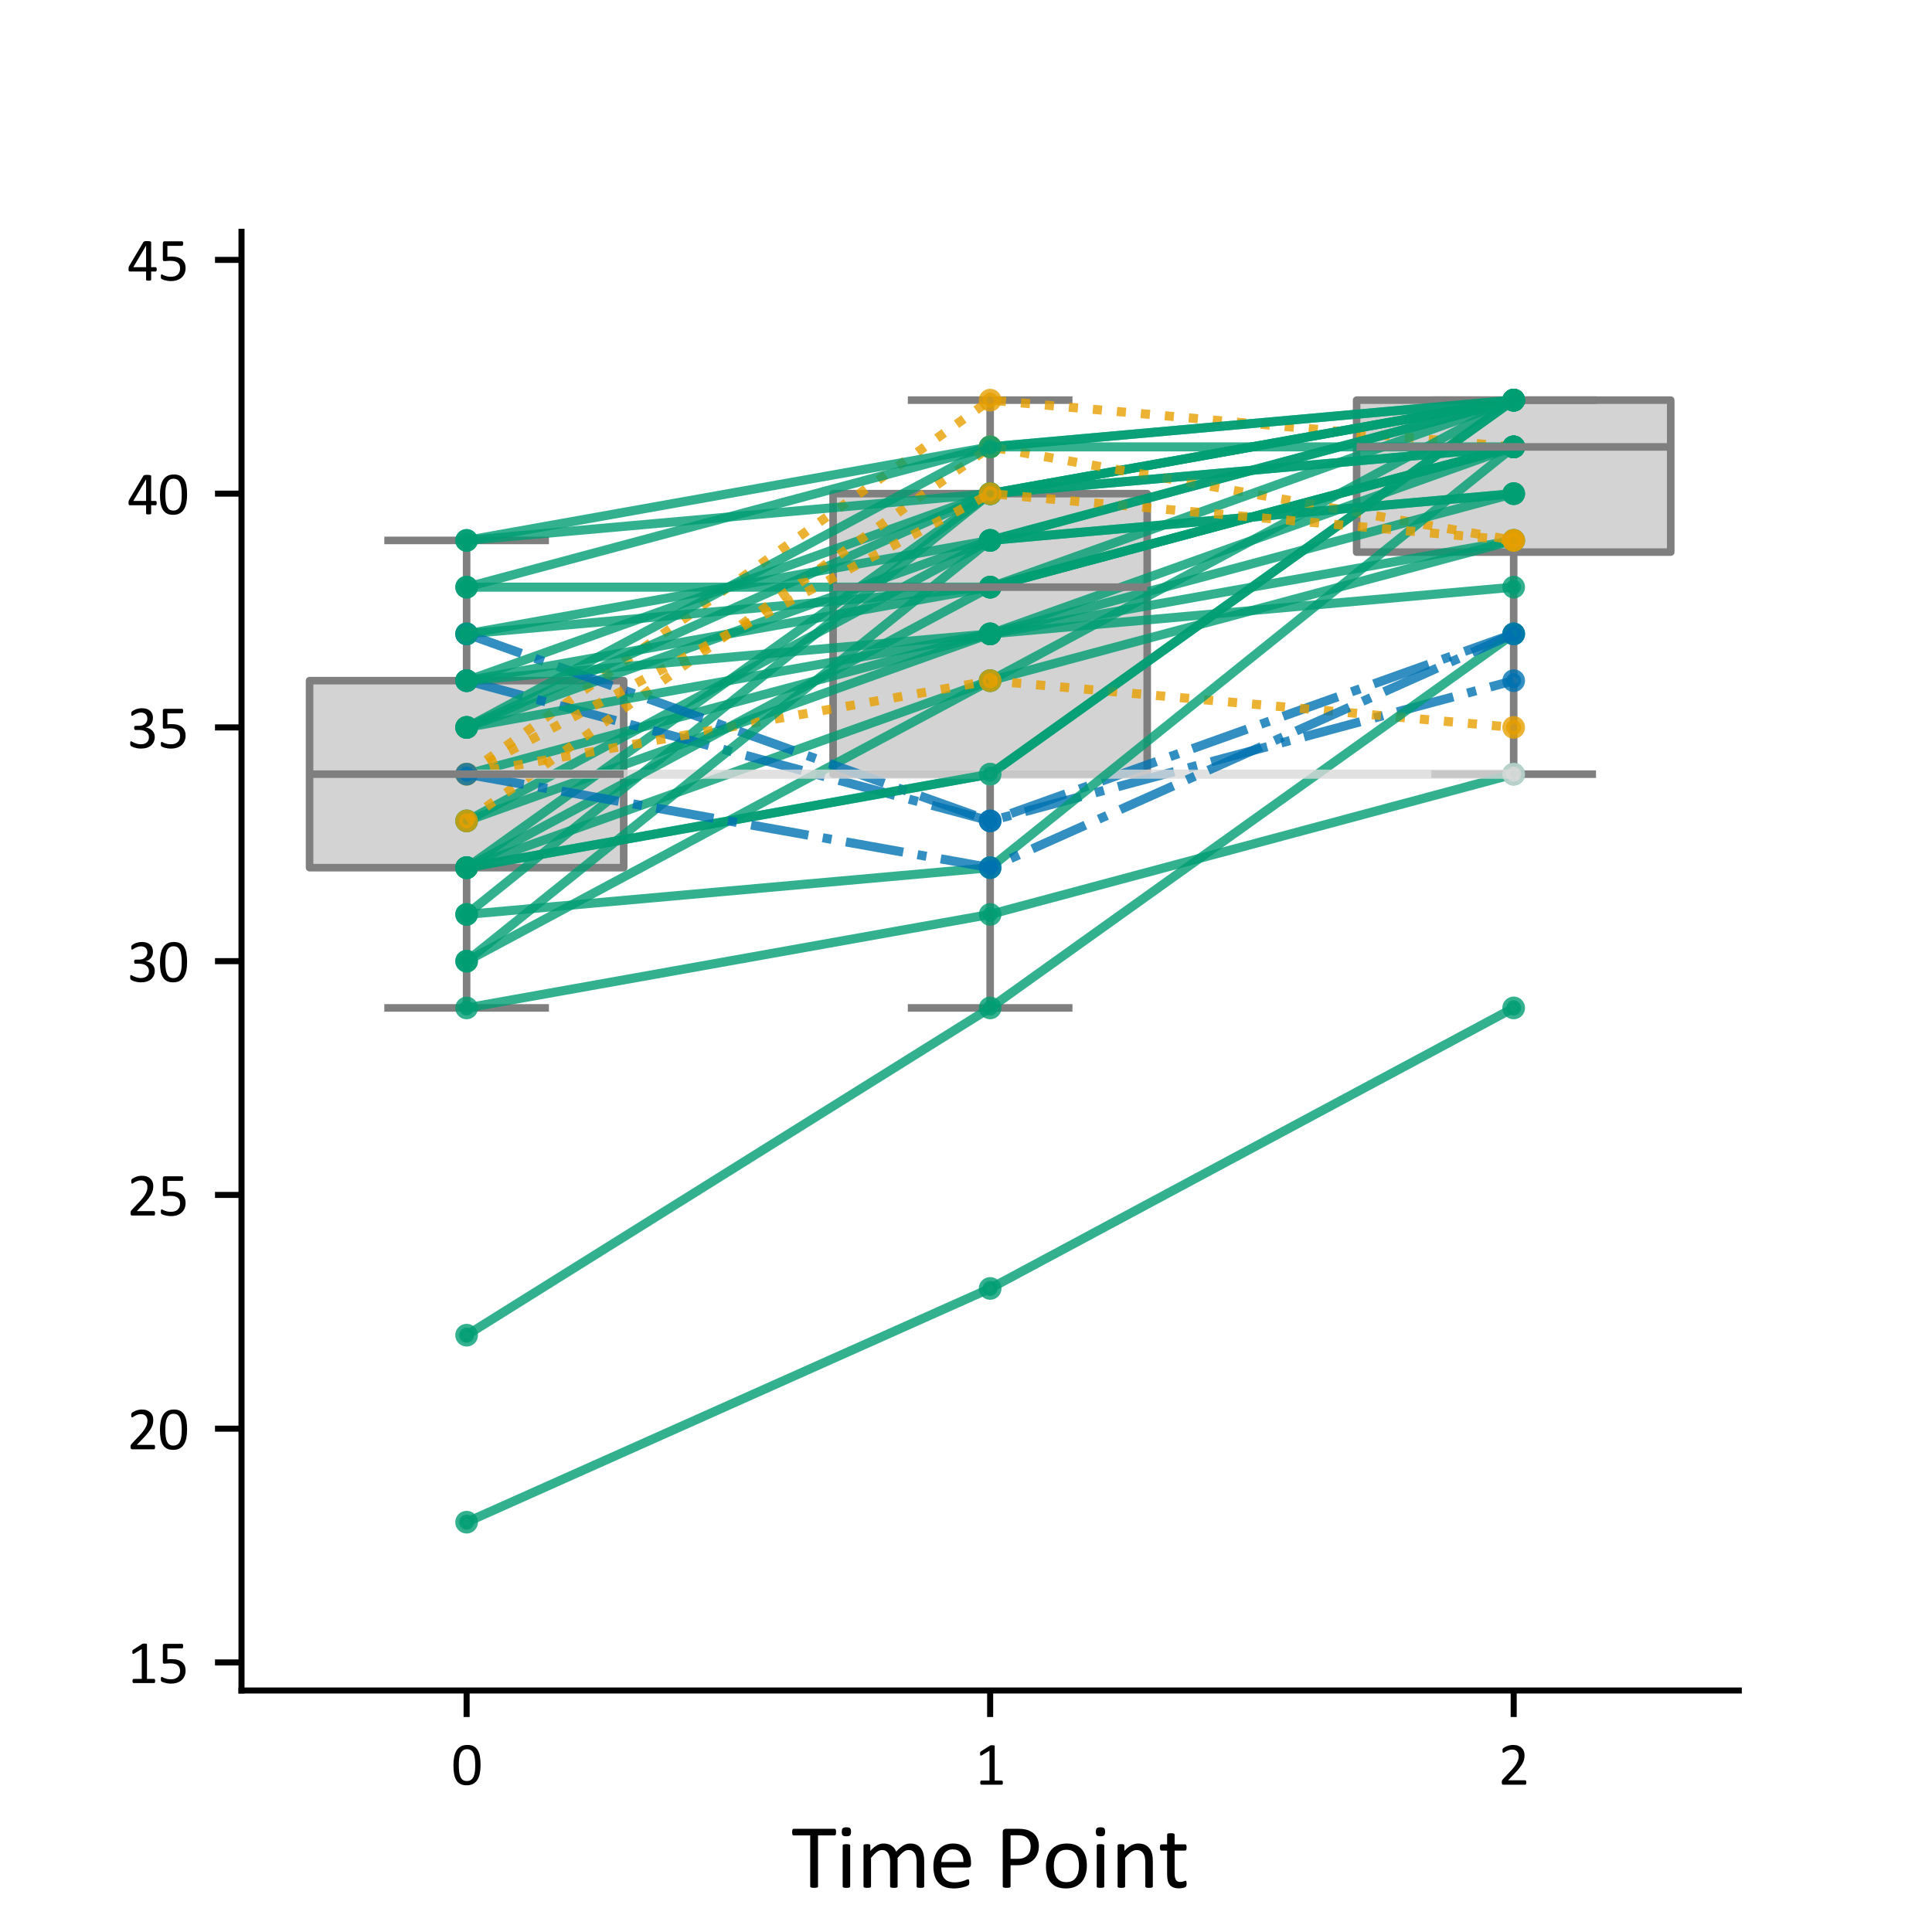 <?xml version="1.0" encoding="utf-8" standalone="no"?>
<!DOCTYPE svg PUBLIC "-//W3C//DTD SVG 1.1//EN"
  "http://www.w3.org/Graphics/SVG/1.1/DTD/svg11.dtd">
<svg xmlns:xlink="http://www.w3.org/1999/xlink" width="255.118pt" height="255.118pt" viewBox="0 0 255.118 255.118" xmlns="http://www.w3.org/2000/svg" version="1.1">
 <defs>
  <style type="text/css">*{stroke-linejoin: round; stroke-linecap: butt}</style>
 </defs>
 <g id="figure_1">
  <g id="patch_1">
   <path d="M 0 255.118 
L 255.118 255.118 
L 255.118 0 
L 0 0 
z
" style="fill: #ffffff"/>
  </g>
  <g id="axes_1">
   <g id="patch_2">
    <path d="M 31.89 223.228 
L 229.606 223.228 
L 229.606 30.614 
L 31.89 30.614 
z
" style="fill: #ffffff"/>
   </g>
   <g id="matplotlib.axis_1">
    <g id="xtick_1">
     <g id="line2d_1">
      <defs>
       <path id="ma837750d6d" d="M 0 0 
L 0 3.5 
" style="stroke: #000000; stroke-width: 0.8"/>
      </defs>
      <g>
       <use xlink:href="#ma837750d6d" x="61.616" y="223.228" style="stroke: #000000; stroke-width: 0.8"/>
      </g>
     </g>
     <g id="text_1">
      <!-- 0 -->
      <g transform="translate(59.589 235.669) scale(0.08 -0.08)">
       <defs>
        <path id="Calibri-30" d="M 3022 2031 
Q 3022 1566 2948 1181 
Q 2875 797 2704 520 
Q 2534 244 2259 92 
Q 1984 -59 1581 -59 
Q 1200 -59 939 77 
Q 678 213 518 477 
Q 359 741 292 1127 
Q 225 1513 225 2013 
Q 225 2475 300 2861 
Q 375 3247 544 3523 
Q 713 3800 988 3951 
Q 1263 4103 1663 4103 
Q 2047 4103 2308 3967 
Q 2569 3831 2728 3567 
Q 2888 3303 2955 2917 
Q 3022 2531 3022 2031 
z
M 2472 1994 
Q 2472 2297 2450 2537 
Q 2428 2778 2386 2962 
Q 2344 3147 2276 3280 
Q 2209 3413 2115 3498 
Q 2022 3584 1901 3623 
Q 1781 3663 1631 3663 
Q 1366 3663 1200 3538 
Q 1034 3413 939 3194 
Q 844 2975 809 2681 
Q 775 2388 775 2050 
Q 775 1597 822 1280 
Q 869 963 970 763 
Q 1072 563 1230 472 
Q 1388 381 1613 381 
Q 1788 381 1920 437 
Q 2053 494 2148 598 
Q 2244 703 2306 850 
Q 2369 997 2406 1175 
Q 2444 1353 2458 1561 
Q 2472 1769 2472 1994 
z
" transform="scale(0.016)"/>
       </defs>
       <use xlink:href="#Calibri-30"/>
      </g>
     </g>
    </g>
    <g id="xtick_2">
     <g id="line2d_2">
      <g>
       <use xlink:href="#ma837750d6d" x="130.748" y="223.228" style="stroke: #000000; stroke-width: 0.8"/>
      </g>
     </g>
     <g id="text_2">
      <!-- 1 -->
      <g transform="translate(128.72 235.669) scale(0.08 -0.08)">
       <defs>
        <path id="Calibri-31" d="M 2897 213 
Q 2897 153 2887 112 
Q 2878 72 2862 47 
Q 2847 22 2826 11 
Q 2806 0 2784 0 
L 672 0 
Q 650 0 631 11 
Q 613 22 595 47 
Q 578 72 568 112 
Q 559 153 559 213 
Q 559 269 568 309 
Q 578 350 592 376 
Q 606 403 626 417 
Q 647 431 672 431 
L 1516 431 
L 1516 3506 
L 734 3041 
Q 675 3009 639 3003 
Q 603 2997 581 3017 
Q 559 3038 551 3084 
Q 544 3131 544 3203 
Q 544 3256 548 3293 
Q 553 3331 562 3356 
Q 572 3381 589 3400 
Q 606 3419 634 3438 
L 1566 4034 
Q 1578 4044 1597 4050 
Q 1616 4056 1644 4062 
Q 1672 4069 1709 4070 
Q 1747 4072 1803 4072 
Q 1878 4072 1928 4065 
Q 1978 4059 2006 4048 
Q 2034 4038 2043 4020 
Q 2053 4003 2053 3984 
L 2053 431 
L 2784 431 
Q 2809 431 2831 417 
Q 2853 403 2867 376 
Q 2881 350 2889 309 
Q 2897 269 2897 213 
z
" transform="scale(0.016)"/>
       </defs>
       <use xlink:href="#Calibri-31"/>
      </g>
     </g>
    </g>
    <g id="xtick_3">
     <g id="line2d_3">
      <g>
       <use xlink:href="#ma837750d6d" x="199.879" y="223.228" style="stroke: #000000; stroke-width: 0.8"/>
      </g>
     </g>
     <g id="text_3">
      <!-- 2 -->
      <g transform="translate(197.852 235.669) scale(0.08 -0.08)">
       <defs>
        <path id="Calibri-32" d="M 2888 231 
Q 2888 175 2880 131 
Q 2872 88 2858 58 
Q 2844 28 2820 14 
Q 2797 0 2769 0 
L 534 0 
Q 491 0 458 11 
Q 425 22 401 47 
Q 378 72 367 119 
Q 356 166 356 234 
Q 356 297 361 344 
Q 366 391 381 427 
Q 397 463 420 498 
Q 444 534 481 575 
L 1266 1406 
Q 1538 1694 1702 1922 
Q 1866 2150 1955 2337 
Q 2044 2525 2072 2678 
Q 2100 2831 2100 2966 
Q 2100 3100 2056 3220 
Q 2013 3341 1930 3431 
Q 1847 3522 1722 3575 
Q 1597 3628 1434 3628 
Q 1244 3628 1092 3575 
Q 941 3522 827 3459 
Q 713 3397 636 3344 
Q 559 3291 522 3291 
Q 500 3291 483 3303 
Q 466 3316 455 3344 
Q 444 3372 437 3419 
Q 431 3466 431 3531 
Q 431 3578 434 3612 
Q 438 3647 445 3672 
Q 453 3697 465 3719 
Q 478 3741 515 3773 
Q 553 3806 645 3862 
Q 738 3919 877 3973 
Q 1016 4028 1183 4065 
Q 1350 4103 1534 4103 
Q 1828 4103 2048 4020 
Q 2269 3938 2414 3794 
Q 2559 3650 2631 3459 
Q 2703 3269 2703 3053 
Q 2703 2859 2668 2667 
Q 2634 2475 2523 2251 
Q 2413 2028 2203 1754 
Q 1994 1481 1647 1125 
L 1006 456 
L 2766 456 
Q 2791 456 2814 442 
Q 2838 428 2855 400 
Q 2872 372 2880 330 
Q 2888 288 2888 231 
z
" transform="scale(0.016)"/>
       </defs>
       <use xlink:href="#Calibri-32"/>
      </g>
     </g>
    </g>
    <g id="text_4">
     <!-- Time Point -->
     <g transform="translate(104.508 249.254) scale(0.12 -0.12)">
      <defs>
       <path id="Calibri-54" d="M 3072 3813 
Q 3072 3753 3065 3709 
Q 3059 3666 3045 3639 
Q 3031 3613 3011 3600 
Q 2991 3588 2966 3588 
L 1828 3588 
L 1828 81 
Q 1828 56 1815 37 
Q 1803 19 1772 8 
Q 1741 -3 1689 -11 
Q 1638 -19 1559 -19 
Q 1484 -19 1431 -11 
Q 1378 -3 1347 8 
Q 1316 19 1303 37 
Q 1291 56 1291 81 
L 1291 3588 
L 153 3588 
Q 128 3588 108 3600 
Q 88 3613 75 3639 
Q 63 3666 55 3709 
Q 47 3753 47 3813 
Q 47 3872 55 3917 
Q 63 3963 75 3991 
Q 88 4019 108 4031 
Q 128 4044 153 4044 
L 2966 4044 
Q 2991 4044 3011 4031 
Q 3031 4019 3045 3991 
Q 3059 3963 3065 3917 
Q 3072 3872 3072 3813 
z
" transform="scale(0.016)"/>
       <path id="Calibri-69" d="M 994 78 
Q 994 53 981 36 
Q 969 19 941 6 
Q 913 -6 863 -12 
Q 813 -19 734 -19 
Q 659 -19 609 -12 
Q 559 -6 529 6 
Q 500 19 489 36 
Q 478 53 478 78 
L 478 2891 
Q 478 2913 489 2931 
Q 500 2950 529 2962 
Q 559 2975 609 2981 
Q 659 2988 734 2988 
Q 813 2988 863 2981 
Q 913 2975 941 2962 
Q 969 2950 981 2931 
Q 994 2913 994 2891 
L 994 78 
z
M 1053 3841 
Q 1053 3659 984 3593 
Q 916 3528 731 3528 
Q 550 3528 483 3592 
Q 416 3656 416 3834 
Q 416 4016 484 4081 
Q 553 4147 738 4147 
Q 919 4147 986 4083 
Q 1053 4019 1053 3841 
z
" transform="scale(0.016)"/>
       <path id="Calibri-6d" d="M 4650 78 
Q 4650 53 4637 36 
Q 4625 19 4597 6 
Q 4569 -6 4519 -12 
Q 4469 -19 4394 -19 
Q 4316 -19 4266 -12 
Q 4216 -6 4186 6 
Q 4156 19 4143 36 
Q 4131 53 4131 78 
L 4131 1788 
Q 4131 1966 4100 2112 
Q 4069 2259 4000 2365 
Q 3931 2472 3825 2528 
Q 3719 2584 3575 2584 
Q 3397 2584 3217 2446 
Q 3038 2309 2822 2044 
L 2822 78 
Q 2822 53 2809 36 
Q 2797 19 2767 6 
Q 2738 -6 2688 -12 
Q 2638 -19 2563 -19 
Q 2491 -19 2439 -12 
Q 2388 -6 2358 6 
Q 2328 19 2317 36 
Q 2306 53 2306 78 
L 2306 1788 
Q 2306 1966 2272 2112 
Q 2238 2259 2169 2365 
Q 2100 2472 1995 2528 
Q 1891 2584 1747 2584 
Q 1569 2584 1387 2446 
Q 1206 2309 994 2044 
L 994 78 
Q 994 53 981 36 
Q 969 19 941 6 
Q 913 -6 863 -12 
Q 813 -19 734 -19 
Q 659 -19 609 -12 
Q 559 -6 529 6 
Q 500 19 489 36 
Q 478 53 478 78 
L 478 2891 
Q 478 2916 487 2933 
Q 497 2950 525 2964 
Q 553 2978 597 2983 
Q 641 2988 713 2988 
Q 781 2988 826 2983 
Q 872 2978 897 2964 
Q 922 2950 933 2933 
Q 944 2916 944 2891 
L 944 2519 
Q 1181 2784 1404 2907 
Q 1628 3031 1856 3031 
Q 2031 3031 2170 2990 
Q 2309 2950 2415 2876 
Q 2522 2803 2597 2701 
Q 2672 2600 2722 2475 
Q 2863 2628 2989 2734 
Q 3116 2841 3233 2906 
Q 3350 2972 3461 3001 
Q 3572 3031 3684 3031 
Q 3956 3031 4140 2936 
Q 4325 2841 4439 2681 
Q 4553 2522 4601 2308 
Q 4650 2094 4650 1856 
L 4650 78 
z
" transform="scale(0.016)"/>
       <path id="Calibri-65" d="M 2878 1606 
Q 2878 1484 2817 1432 
Q 2756 1381 2678 1381 
L 834 1381 
Q 834 1147 881 959 
Q 928 772 1037 637 
Q 1147 503 1322 431 
Q 1497 359 1750 359 
Q 1950 359 2106 392 
Q 2263 425 2377 465 
Q 2491 506 2564 539 
Q 2638 572 2675 572 
Q 2697 572 2714 561 
Q 2731 550 2740 528 
Q 2750 506 2754 467 
Q 2759 428 2759 372 
Q 2759 331 2756 301 
Q 2753 272 2748 248 
Q 2744 225 2733 206 
Q 2722 188 2705 170 
Q 2688 153 2603 114 
Q 2519 75 2384 37 
Q 2250 0 2073 -29 
Q 1897 -59 1697 -59 
Q 1350 -59 1089 37 
Q 828 134 650 325 
Q 472 516 381 803 
Q 291 1091 291 1472 
Q 291 1834 384 2123 
Q 478 2413 654 2614 
Q 831 2816 1081 2923 
Q 1331 3031 1641 3031 
Q 1972 3031 2205 2925 
Q 2438 2819 2588 2639 
Q 2738 2459 2808 2217 
Q 2878 1975 2878 1700 
L 2878 1606 
z
M 2359 1759 
Q 2369 2166 2180 2397 
Q 1991 2628 1619 2628 
Q 1428 2628 1284 2556 
Q 1141 2484 1044 2365 
Q 947 2247 894 2089 
Q 841 1931 834 1759 
L 2359 1759 
z
" transform="scale(0.016)"/>
       <path id="Calibri-20" transform="scale(0.016)"/>
       <path id="Calibri-50" d="M 3022 2859 
Q 3022 2556 2922 2312 
Q 2822 2069 2636 1897 
Q 2450 1725 2179 1631 
Q 1909 1538 1534 1538 
L 1075 1538 
L 1075 81 
Q 1075 56 1061 37 
Q 1047 19 1017 8 
Q 988 -3 936 -11 
Q 884 -19 806 -19 
Q 728 -19 676 -11 
Q 625 -3 594 8 
Q 563 19 550 37 
Q 538 56 538 81 
L 538 3813 
Q 538 3938 603 3991 
Q 669 4044 750 4044 
L 1616 4044 
Q 1747 4044 1867 4033 
Q 1988 4022 2152 3986 
Q 2316 3950 2486 3851 
Q 2656 3753 2775 3609 
Q 2894 3466 2958 3277 
Q 3022 3088 3022 2859 
z
M 2456 2816 
Q 2456 3063 2364 3228 
Q 2272 3394 2136 3475 
Q 2000 3556 1854 3578 
Q 1709 3600 1572 3600 
L 1075 3600 
L 1075 1978 
L 1559 1978 
Q 1803 1978 1964 2040 
Q 2125 2103 2234 2214 
Q 2344 2325 2400 2479 
Q 2456 2634 2456 2816 
z
" transform="scale(0.016)"/>
       <path id="Calibri-6f" d="M 3094 1516 
Q 3094 1172 3003 883 
Q 2913 594 2733 384 
Q 2553 175 2283 58 
Q 2013 -59 1656 -59 
Q 1309 -59 1051 44 
Q 794 147 622 344 
Q 450 541 365 822 
Q 281 1103 281 1459 
Q 281 1803 370 2092 
Q 459 2381 639 2590 
Q 819 2800 1087 2915 
Q 1356 3031 1716 3031 
Q 2063 3031 2320 2928 
Q 2578 2825 2750 2628 
Q 2922 2431 3008 2150 
Q 3094 1869 3094 1516 
z
M 2550 1481 
Q 2550 1709 2508 1912 
Q 2466 2116 2369 2269 
Q 2272 2422 2106 2511 
Q 1941 2600 1694 2600 
Q 1466 2600 1302 2519 
Q 1138 2438 1031 2289 
Q 925 2141 873 1937 
Q 822 1734 822 1494 
Q 822 1263 864 1059 
Q 906 856 1004 704 
Q 1103 553 1268 464 
Q 1434 375 1681 375 
Q 1906 375 2072 456 
Q 2238 538 2344 684 
Q 2450 831 2500 1034 
Q 2550 1238 2550 1481 
z
" transform="scale(0.016)"/>
       <path id="Calibri-6e" d="M 2900 78 
Q 2900 53 2887 36 
Q 2875 19 2847 6 
Q 2819 -6 2769 -12 
Q 2719 -19 2644 -19 
Q 2566 -19 2516 -12 
Q 2466 -6 2437 6 
Q 2409 19 2396 36 
Q 2384 53 2384 78 
L 2384 1725 
Q 2384 1966 2346 2112 
Q 2309 2259 2237 2365 
Q 2166 2472 2052 2528 
Q 1938 2584 1788 2584 
Q 1594 2584 1400 2446 
Q 1206 2309 994 2044 
L 994 78 
Q 994 53 981 36 
Q 969 19 941 6 
Q 913 -6 863 -12 
Q 813 -19 734 -19 
Q 659 -19 609 -12 
Q 559 -6 529 6 
Q 500 19 489 36 
Q 478 53 478 78 
L 478 2891 
Q 478 2916 487 2933 
Q 497 2950 525 2964 
Q 553 2978 597 2983 
Q 641 2988 713 2988 
Q 781 2988 826 2983 
Q 872 2978 897 2964 
Q 922 2950 933 2933 
Q 944 2916 944 2891 
L 944 2519 
Q 1181 2784 1417 2907 
Q 1653 3031 1894 3031 
Q 2175 3031 2367 2936 
Q 2559 2841 2678 2681 
Q 2797 2522 2848 2308 
Q 2900 2094 2900 1794 
L 2900 78 
z
" transform="scale(0.016)"/>
       <path id="Calibri-74" d="M 1941 284 
Q 1941 194 1928 141 
Q 1916 88 1891 63 
Q 1866 38 1816 16 
Q 1766 -6 1702 -20 
Q 1638 -34 1566 -43 
Q 1494 -53 1422 -53 
Q 1203 -53 1047 5 
Q 891 63 791 180 
Q 691 297 645 476 
Q 600 656 600 900 
L 600 2544 
L 206 2544 
Q 159 2544 131 2594 
Q 103 2644 103 2756 
Q 103 2816 111 2856 
Q 119 2897 131 2923 
Q 144 2950 164 2961 
Q 184 2972 209 2972 
L 600 2972 
L 600 3641 
Q 600 3663 611 3681 
Q 622 3700 651 3714 
Q 681 3728 731 3734 
Q 781 3741 856 3741 
Q 934 3741 984 3734 
Q 1034 3728 1062 3714 
Q 1091 3700 1103 3681 
Q 1116 3663 1116 3641 
L 1116 2972 
L 1838 2972 
Q 1863 2972 1881 2961 
Q 1900 2950 1914 2923 
Q 1928 2897 1934 2856 
Q 1941 2816 1941 2756 
Q 1941 2644 1912 2594 
Q 1884 2544 1838 2544 
L 1116 2544 
L 1116 975 
Q 1116 684 1202 536 
Q 1288 388 1509 388 
Q 1581 388 1637 402 
Q 1694 416 1737 431 
Q 1781 447 1812 461 
Q 1844 475 1869 475 
Q 1884 475 1898 467 
Q 1913 459 1920 437 
Q 1928 416 1934 378 
Q 1941 341 1941 284 
z
" transform="scale(0.016)"/>
      </defs>
      <use xlink:href="#Calibri-54"/>
      <use xlink:href="#Calibri-69" x="48.73"/>
      <use xlink:href="#Calibri-6d" x="71.68"/>
      <use xlink:href="#Calibri-65" x="151.562"/>
      <use xlink:href="#Calibri-20" x="201.318"/>
      <use xlink:href="#Calibri-50" x="223.926"/>
      <use xlink:href="#Calibri-6f" x="275.586"/>
      <use xlink:href="#Calibri-69" x="328.32"/>
      <use xlink:href="#Calibri-6e" x="351.27"/>
      <use xlink:href="#Calibri-74" x="403.809"/>
     </g>
    </g>
   </g>
   <g id="matplotlib.axis_2">
    <g id="ytick_1">
     <g id="line2d_4">
      <defs>
       <path id="mf20daae93b" d="M 0 0 
L -3.5 0 
" style="stroke: #000000; stroke-width: 0.8"/>
      </defs>
      <g>
       <use xlink:href="#mf20daae93b" x="31.89" y="219.524" style="stroke: #000000; stroke-width: 0.8"/>
      </g>
     </g>
     <g id="text_5">
      <!-- 15 -->
      <g transform="translate(16.78 222.244) scale(0.08 -0.08)">
       <defs>
        <path id="Calibri-35" d="M 2869 1300 
Q 2869 975 2759 722 
Q 2650 469 2450 295 
Q 2250 122 1973 31 
Q 1697 -59 1359 -59 
Q 1172 -59 1003 -32 
Q 834 -6 703 33 
Q 572 72 487 109 
Q 403 147 379 169 
Q 356 191 347 209 
Q 338 228 330 254 
Q 322 281 319 322 
Q 316 363 316 419 
Q 316 472 320 514 
Q 325 556 337 582 
Q 350 609 367 621 
Q 384 634 406 634 
Q 438 634 503 595 
Q 569 556 680 511 
Q 791 466 955 425 
Q 1119 384 1344 384 
Q 1553 384 1728 434 
Q 1903 484 2029 590 
Q 2156 697 2228 858 
Q 2300 1019 2300 1250 
Q 2300 1444 2239 1592 
Q 2178 1741 2051 1839 
Q 1925 1938 1731 1986 
Q 1538 2034 1269 2034 
Q 1078 2034 940 2015 
Q 803 1997 684 1997 
Q 597 1997 559 2037 
Q 522 2078 522 2194 
L 522 3841 
Q 522 3944 570 3994 
Q 619 4044 709 4044 
L 2500 4044 
Q 2525 4044 2548 4030 
Q 2572 4016 2587 3987 
Q 2603 3959 2611 3915 
Q 2619 3872 2619 3813 
Q 2619 3700 2587 3637 
Q 2556 3575 2500 3575 
L 991 3575 
L 991 2441 
Q 1100 2456 1214 2459 
Q 1328 2463 1478 2463 
Q 1825 2463 2084 2380 
Q 2344 2297 2517 2145 
Q 2691 1994 2780 1778 
Q 2869 1563 2869 1300 
z
" transform="scale(0.016)"/>
       </defs>
       <use xlink:href="#Calibri-31"/>
       <use xlink:href="#Calibri-35" x="50.684"/>
      </g>
     </g>
    </g>
    <g id="ytick_2">
     <g id="line2d_5">
      <g>
       <use xlink:href="#mf20daae93b" x="31.89" y="188.656" style="stroke: #000000; stroke-width: 0.8"/>
      </g>
     </g>
     <g id="text_6">
      <!-- 20 -->
      <g transform="translate(16.78 191.377) scale(0.08 -0.08)">
       <use xlink:href="#Calibri-32"/>
       <use xlink:href="#Calibri-30" x="50.684"/>
      </g>
     </g>
    </g>
    <g id="ytick_3">
     <g id="line2d_6">
      <g>
       <use xlink:href="#mf20daae93b" x="31.89" y="157.789" style="stroke: #000000; stroke-width: 0.8"/>
      </g>
     </g>
     <g id="text_7">
      <!-- 25 -->
      <g transform="translate(16.78 160.509) scale(0.08 -0.08)">
       <use xlink:href="#Calibri-32"/>
       <use xlink:href="#Calibri-35" x="50.684"/>
      </g>
     </g>
    </g>
    <g id="ytick_4">
     <g id="line2d_7">
      <g>
       <use xlink:href="#mf20daae93b" x="31.89" y="126.921" style="stroke: #000000; stroke-width: 0.8"/>
      </g>
     </g>
     <g id="text_8">
      <!-- 30 -->
      <g transform="translate(16.78 129.642) scale(0.08 -0.08)">
       <defs>
        <path id="Calibri-33" d="M 2856 1156 
Q 2856 878 2759 654 
Q 2663 431 2481 272 
Q 2300 113 2034 27 
Q 1769 -59 1434 -59 
Q 1231 -59 1054 -26 
Q 878 6 740 51 
Q 603 97 512 145 
Q 422 194 398 216 
Q 375 238 362 259 
Q 350 281 340 312 
Q 331 344 326 389 
Q 322 434 322 500 
Q 322 613 344 656 
Q 366 700 406 700 
Q 434 700 517 650 
Q 600 600 729 542 
Q 859 484 1032 434 
Q 1206 384 1419 384 
Q 1625 384 1781 437 
Q 1938 491 2044 587 
Q 2150 684 2203 817 
Q 2256 950 2256 1106 
Q 2256 1278 2189 1415 
Q 2122 1553 1992 1653 
Q 1863 1753 1673 1806 
Q 1484 1859 1244 1859 
L 859 1859 
Q 834 1859 811 1870 
Q 788 1881 770 1906 
Q 753 1931 742 1972 
Q 731 2013 731 2078 
Q 731 2138 740 2177 
Q 750 2216 767 2239 
Q 784 2263 806 2273 
Q 828 2284 856 2284 
L 1209 2284 
Q 1416 2284 1580 2337 
Q 1744 2391 1858 2491 
Q 1972 2591 2033 2730 
Q 2094 2869 2094 3041 
Q 2094 3166 2053 3280 
Q 2013 3394 1931 3478 
Q 1850 3563 1723 3611 
Q 1597 3659 1431 3659 
Q 1250 3659 1098 3604 
Q 947 3550 828 3487 
Q 709 3425 631 3370 
Q 553 3316 522 3316 
Q 500 3316 483 3323 
Q 466 3331 455 3354 
Q 444 3378 439 3420 
Q 434 3463 434 3531 
Q 434 3578 437 3614 
Q 441 3650 450 3676 
Q 459 3703 471 3725 
Q 484 3747 514 3776 
Q 544 3806 634 3862 
Q 725 3919 858 3973 
Q 991 4028 1164 4065 
Q 1338 4103 1538 4103 
Q 1819 4103 2031 4031 
Q 2244 3959 2386 3828 
Q 2528 3697 2598 3514 
Q 2669 3331 2669 3109 
Q 2669 2919 2619 2755 
Q 2569 2591 2472 2464 
Q 2375 2338 2234 2248 
Q 2094 2159 1909 2125 
L 1909 2119 
Q 2119 2097 2292 2014 
Q 2466 1931 2591 1806 
Q 2716 1681 2786 1514 
Q 2856 1347 2856 1156 
z
" transform="scale(0.016)"/>
       </defs>
       <use xlink:href="#Calibri-33"/>
       <use xlink:href="#Calibri-30" x="50.684"/>
      </g>
     </g>
    </g>
    <g id="ytick_5">
     <g id="line2d_8">
      <g>
       <use xlink:href="#mf20daae93b" x="31.89" y="96.053" style="stroke: #000000; stroke-width: 0.8"/>
      </g>
     </g>
     <g id="text_9">
      <!-- 35 -->
      <g transform="translate(16.78 98.774) scale(0.08 -0.08)">
       <use xlink:href="#Calibri-33"/>
       <use xlink:href="#Calibri-35" x="50.684"/>
      </g>
     </g>
    </g>
    <g id="ytick_6">
     <g id="line2d_9">
      <g>
       <use xlink:href="#mf20daae93b" x="31.89" y="65.186" style="stroke: #000000; stroke-width: 0.8"/>
      </g>
     </g>
     <g id="text_10">
      <!-- 40 -->
      <g transform="translate(16.78 67.906) scale(0.08 -0.08)">
       <defs>
        <path id="Calibri-34" d="M 3059 1150 
Q 3059 1047 3028 987 
Q 2997 928 2941 928 
L 2484 928 
L 2484 78 
Q 2484 53 2471 36 
Q 2459 19 2428 6 
Q 2397 -6 2347 -12 
Q 2297 -19 2219 -19 
Q 2144 -19 2094 -12 
Q 2044 -6 2014 6 
Q 1984 19 1973 36 
Q 1963 53 1963 78 
L 1963 928 
L 294 928 
Q 256 928 231 937 
Q 206 947 186 972 
Q 166 997 158 1044 
Q 150 1091 150 1166 
Q 150 1225 153 1272 
Q 156 1319 165 1358 
Q 175 1397 190 1433 
Q 206 1469 228 1509 
L 1684 3966 
Q 1700 3991 1729 4009 
Q 1759 4028 1806 4040 
Q 1853 4053 1922 4058 
Q 1991 4063 2084 4063 
Q 2188 4063 2264 4055 
Q 2341 4047 2387 4034 
Q 2434 4022 2459 4001 
Q 2484 3981 2484 3953 
L 2484 1372 
L 2941 1372 
Q 2994 1372 3026 1317 
Q 3059 1263 3059 1150 
z
M 1963 3591 
L 1956 3591 
L 641 1372 
L 1963 1372 
L 1963 3591 
z
" transform="scale(0.016)"/>
       </defs>
       <use xlink:href="#Calibri-34"/>
       <use xlink:href="#Calibri-30" x="50.684"/>
      </g>
     </g>
    </g>
    <g id="ytick_7">
     <g id="line2d_10">
      <g>
       <use xlink:href="#mf20daae93b" x="31.89" y="34.318" style="stroke: #000000; stroke-width: 0.8"/>
      </g>
     </g>
     <g id="text_11">
      <!-- 45 -->
      <g transform="translate(16.78 37.039) scale(0.08 -0.08)">
       <use xlink:href="#Calibri-34"/>
       <use xlink:href="#Calibri-35" x="50.684"/>
      </g>
     </g>
    </g>
   </g>
   <g id="patch_3">
    <path d="M 40.877 114.574 
L 82.356 114.574 
L 82.356 89.88 
L 40.877 89.88 
L 40.877 114.574 
z
" clip-path="url(#p58642e3ce6)" style="fill: #d3d3d3; stroke: #7f7f7f; stroke-linejoin: miter"/>
   </g>
   <g id="line2d_11">
    <path d="M 61.616 114.574 
L 61.616 133.095 
" clip-path="url(#p58642e3ce6)" style="fill: none; stroke: #7f7f7f"/>
   </g>
   <g id="line2d_12">
    <path d="M 61.616 89.88 
L 61.616 71.359 
" clip-path="url(#p58642e3ce6)" style="fill: none; stroke: #7f7f7f"/>
   </g>
   <g id="line2d_13">
    <path d="M 51.247 133.095 
L 71.986 133.095 
" clip-path="url(#p58642e3ce6)" style="fill: none; stroke: #7f7f7f; stroke-linecap: square"/>
   </g>
   <g id="line2d_14">
    <path d="M 51.247 71.359 
L 71.986 71.359 
" clip-path="url(#p58642e3ce6)" style="fill: none; stroke: #7f7f7f; stroke-linecap: square"/>
   </g>
   <g id="patch_4">
    <path d="M 110.008 102.227 
L 151.487 102.227 
L 151.487 65.186 
L 110.008 65.186 
L 110.008 102.227 
z
" clip-path="url(#p58642e3ce6)" style="fill: #d3d3d3; stroke: #7f7f7f; stroke-linejoin: miter"/>
   </g>
   <g id="line2d_15">
    <path d="M 130.748 102.227 
L 130.748 133.095 
" clip-path="url(#p58642e3ce6)" style="fill: none; stroke: #7f7f7f"/>
   </g>
   <g id="line2d_16">
    <path d="M 130.748 65.186 
L 130.748 52.839 
" clip-path="url(#p58642e3ce6)" style="fill: none; stroke: #7f7f7f"/>
   </g>
   <g id="line2d_17">
    <path d="M 120.378 133.095 
L 141.117 133.095 
" clip-path="url(#p58642e3ce6)" style="fill: none; stroke: #7f7f7f; stroke-linecap: square"/>
   </g>
   <g id="line2d_18">
    <path d="M 120.378 52.839 
L 141.117 52.839 
" clip-path="url(#p58642e3ce6)" style="fill: none; stroke: #7f7f7f; stroke-linecap: square"/>
   </g>
   <g id="patch_5">
    <path d="M 179.14 72.903 
L 220.619 72.903 
L 220.619 52.839 
L 179.14 52.839 
L 179.14 72.903 
z
" clip-path="url(#p58642e3ce6)" style="fill: #d3d3d3; stroke: #7f7f7f; stroke-linejoin: miter"/>
   </g>
   <g id="line2d_19">
    <path d="M 199.879 72.903 
L 199.879 102.227 
" clip-path="url(#p58642e3ce6)" style="fill: none; stroke: #7f7f7f"/>
   </g>
   <g id="line2d_20">
    <path d="M 199.879 52.839 
L 199.879 52.839 
" clip-path="url(#p58642e3ce6)" style="fill: none; stroke: #7f7f7f"/>
   </g>
   <g id="line2d_21">
    <path d="M 189.51 102.227 
L 210.249 102.227 
" clip-path="url(#p58642e3ce6)" style="fill: none; stroke: #7f7f7f; stroke-linecap: square"/>
   </g>
   <g id="line2d_22">
    <path d="M 189.51 52.839 
L 210.249 52.839 
" clip-path="url(#p58642e3ce6)" style="fill: none; stroke: #7f7f7f; stroke-linecap: square"/>
   </g>
   <g id="line2d_23">
    <path d="M 61.616 102.227 
L 130.748 52.839 
L 199.879 59.012 
" clip-path="url(#p58642e3ce6)" style="fill: none; stroke-dasharray: 1.2,1.98; stroke-dashoffset: 0; stroke: #e69f00; stroke-opacity: 0.8; stroke-width: 1.2"/>
    <defs>
     <path id="mbc937a2d3a" d="M 0 1 
C 0.265 1 0.52 0.895 0.707 0.707 
C 0.895 0.52 1 0.265 1 0 
C 1 -0.265 0.895 -0.52 0.707 -0.707 
C 0.52 -0.895 0.265 -1 0 -1 
C -0.265 -1 -0.52 -0.895 -0.707 -0.707 
C -0.895 -0.52 -1 -0.265 -1 0 
C -1 0.265 -0.895 0.52 -0.707 0.707 
C -0.52 0.895 -0.265 1 0 1 
z
" style="stroke: #e69f00; stroke-opacity: 0.8"/>
    </defs>
    <g clip-path="url(#p58642e3ce6)">
     <use xlink:href="#mbc937a2d3a" x="61.616" y="102.227" style="fill: #e69f00; fill-opacity: 0.8; stroke: #e69f00; stroke-opacity: 0.8"/>
     <use xlink:href="#mbc937a2d3a" x="130.748" y="52.839" style="fill: #e69f00; fill-opacity: 0.8; stroke: #e69f00; stroke-opacity: 0.8"/>
     <use xlink:href="#mbc937a2d3a" x="199.879" y="59.012" style="fill: #e69f00; fill-opacity: 0.8; stroke: #e69f00; stroke-opacity: 0.8"/>
    </g>
   </g>
   <g id="line2d_24">
    <path d="M 61.616 77.533 
L 130.748 77.533 
L 199.879 59.012 
" clip-path="url(#p58642e3ce6)" style="fill: none; stroke: #009e73; stroke-opacity: 0.8; stroke-width: 1.2; stroke-linecap: square"/>
    <defs>
     <path id="m9db3df43aa" d="M 0 1 
C 0.265 1 0.52 0.895 0.707 0.707 
C 0.895 0.52 1 0.265 1 0 
C 1 -0.265 0.895 -0.52 0.707 -0.707 
C 0.52 -0.895 0.265 -1 0 -1 
C -0.265 -1 -0.52 -0.895 -0.707 -0.707 
C -0.895 -0.52 -1 -0.265 -1 0 
C -1 0.265 -0.895 0.52 -0.707 0.707 
C -0.52 0.895 -0.265 1 0 1 
z
" style="stroke: #009e73; stroke-opacity: 0.8"/>
    </defs>
    <g clip-path="url(#p58642e3ce6)">
     <use xlink:href="#m9db3df43aa" x="61.616" y="77.533" style="fill: #009e73; fill-opacity: 0.8; stroke: #009e73; stroke-opacity: 0.8"/>
     <use xlink:href="#m9db3df43aa" x="130.748" y="77.533" style="fill: #009e73; fill-opacity: 0.8; stroke: #009e73; stroke-opacity: 0.8"/>
     <use xlink:href="#m9db3df43aa" x="199.879" y="59.012" style="fill: #009e73; fill-opacity: 0.8; stroke: #009e73; stroke-opacity: 0.8"/>
    </g>
   </g>
   <g id="line2d_25">
    <path d="M 61.616 102.227 
L 130.748 83.706 
L 199.879 59.012 
" clip-path="url(#p58642e3ce6)" style="fill: none; stroke: #009e73; stroke-opacity: 0.8; stroke-width: 1.2; stroke-linecap: square"/>
    <g clip-path="url(#p58642e3ce6)">
     <use xlink:href="#m9db3df43aa" x="61.616" y="102.227" style="fill: #009e73; fill-opacity: 0.8; stroke: #009e73; stroke-opacity: 0.8"/>
     <use xlink:href="#m9db3df43aa" x="130.748" y="83.706" style="fill: #009e73; fill-opacity: 0.8; stroke: #009e73; stroke-opacity: 0.8"/>
     <use xlink:href="#m9db3df43aa" x="199.879" y="59.012" style="fill: #009e73; fill-opacity: 0.8; stroke: #009e73; stroke-opacity: 0.8"/>
    </g>
   </g>
   <g id="line2d_26">
    <path d="M 61.616 71.359 
L 130.748 59.012 
L 199.879 52.839 
" clip-path="url(#p58642e3ce6)" style="fill: none; stroke: #009e73; stroke-opacity: 0.8; stroke-width: 1.2; stroke-linecap: square"/>
    <g clip-path="url(#p58642e3ce6)">
     <use xlink:href="#m9db3df43aa" x="61.616" y="71.359" style="fill: #009e73; fill-opacity: 0.8; stroke: #009e73; stroke-opacity: 0.8"/>
     <use xlink:href="#m9db3df43aa" x="130.748" y="59.012" style="fill: #009e73; fill-opacity: 0.8; stroke: #009e73; stroke-opacity: 0.8"/>
     <use xlink:href="#m9db3df43aa" x="199.879" y="52.839" style="fill: #009e73; fill-opacity: 0.8; stroke: #009e73; stroke-opacity: 0.8"/>
    </g>
   </g>
   <g id="line2d_27">
    <path d="M 61.616 120.747 
L 130.748 65.186 
L 199.879 59.012 
" clip-path="url(#p58642e3ce6)" style="fill: none; stroke: #009e73; stroke-opacity: 0.8; stroke-width: 1.2; stroke-linecap: square"/>
    <g clip-path="url(#p58642e3ce6)">
     <use xlink:href="#m9db3df43aa" x="61.616" y="120.747" style="fill: #009e73; fill-opacity: 0.8; stroke: #009e73; stroke-opacity: 0.8"/>
     <use xlink:href="#m9db3df43aa" x="130.748" y="65.186" style="fill: #009e73; fill-opacity: 0.8; stroke: #009e73; stroke-opacity: 0.8"/>
     <use xlink:href="#m9db3df43aa" x="199.879" y="59.012" style="fill: #009e73; fill-opacity: 0.8; stroke: #009e73; stroke-opacity: 0.8"/>
    </g>
   </g>
   <g id="line2d_28">
    <path d="M 61.616 77.533 
L 130.748 59.012 
L 199.879 52.839 
" clip-path="url(#p58642e3ce6)" style="fill: none; stroke: #009e73; stroke-opacity: 0.8; stroke-width: 1.2; stroke-linecap: square"/>
    <g clip-path="url(#p58642e3ce6)">
     <use xlink:href="#m9db3df43aa" x="61.616" y="77.533" style="fill: #009e73; fill-opacity: 0.8; stroke: #009e73; stroke-opacity: 0.8"/>
     <use xlink:href="#m9db3df43aa" x="130.748" y="59.012" style="fill: #009e73; fill-opacity: 0.8; stroke: #009e73; stroke-opacity: 0.8"/>
     <use xlink:href="#m9db3df43aa" x="199.879" y="52.839" style="fill: #009e73; fill-opacity: 0.8; stroke: #009e73; stroke-opacity: 0.8"/>
    </g>
   </g>
   <g id="line2d_29">
    <path d="M 61.616 96.053 
L 130.748 65.186 
L 199.879 52.839 
" clip-path="url(#p58642e3ce6)" style="fill: none; stroke: #009e73; stroke-opacity: 0.8; stroke-width: 1.2; stroke-linecap: square"/>
    <g clip-path="url(#p58642e3ce6)">
     <use xlink:href="#m9db3df43aa" x="61.616" y="96.053" style="fill: #009e73; fill-opacity: 0.8; stroke: #009e73; stroke-opacity: 0.8"/>
     <use xlink:href="#m9db3df43aa" x="130.748" y="65.186" style="fill: #009e73; fill-opacity: 0.8; stroke: #009e73; stroke-opacity: 0.8"/>
     <use xlink:href="#m9db3df43aa" x="199.879" y="52.839" style="fill: #009e73; fill-opacity: 0.8; stroke: #009e73; stroke-opacity: 0.8"/>
    </g>
   </g>
   <g id="line2d_30">
    <path d="M 61.616 201.003 
L 130.748 170.136 
L 199.879 133.095 
" clip-path="url(#p58642e3ce6)" style="fill: none; stroke: #009e73; stroke-opacity: 0.8; stroke-width: 1.2; stroke-linecap: square"/>
    <g clip-path="url(#p58642e3ce6)">
     <use xlink:href="#m9db3df43aa" x="61.616" y="201.003" style="fill: #009e73; fill-opacity: 0.8; stroke: #009e73; stroke-opacity: 0.8"/>
     <use xlink:href="#m9db3df43aa" x="130.748" y="170.136" style="fill: #009e73; fill-opacity: 0.8; stroke: #009e73; stroke-opacity: 0.8"/>
     <use xlink:href="#m9db3df43aa" x="199.879" y="133.095" style="fill: #009e73; fill-opacity: 0.8; stroke: #009e73; stroke-opacity: 0.8"/>
    </g>
   </g>
   <g id="line2d_31">
    <path d="M 61.616 89.88 
L 130.748 65.186 
L 199.879 52.839 
" clip-path="url(#p58642e3ce6)" style="fill: none; stroke: #009e73; stroke-opacity: 0.8; stroke-width: 1.2; stroke-linecap: square"/>
    <g clip-path="url(#p58642e3ce6)">
     <use xlink:href="#m9db3df43aa" x="61.616" y="89.88" style="fill: #009e73; fill-opacity: 0.8; stroke: #009e73; stroke-opacity: 0.8"/>
     <use xlink:href="#m9db3df43aa" x="130.748" y="65.186" style="fill: #009e73; fill-opacity: 0.8; stroke: #009e73; stroke-opacity: 0.8"/>
     <use xlink:href="#m9db3df43aa" x="199.879" y="52.839" style="fill: #009e73; fill-opacity: 0.8; stroke: #009e73; stroke-opacity: 0.8"/>
    </g>
   </g>
   <g id="line2d_32">
    <path d="M 61.616 108.4 
L 130.748 83.706 
L 199.879 71.359 
" clip-path="url(#p58642e3ce6)" style="fill: none; stroke: #009e73; stroke-opacity: 0.8; stroke-width: 1.2; stroke-linecap: square"/>
    <g clip-path="url(#p58642e3ce6)">
     <use xlink:href="#m9db3df43aa" x="61.616" y="108.4" style="fill: #009e73; fill-opacity: 0.8; stroke: #009e73; stroke-opacity: 0.8"/>
     <use xlink:href="#m9db3df43aa" x="130.748" y="83.706" style="fill: #009e73; fill-opacity: 0.8; stroke: #009e73; stroke-opacity: 0.8"/>
     <use xlink:href="#m9db3df43aa" x="199.879" y="71.359" style="fill: #009e73; fill-opacity: 0.8; stroke: #009e73; stroke-opacity: 0.8"/>
    </g>
   </g>
   <g id="line2d_33">
    <path d="M 61.616 108.4 
L 130.748 71.359 
L 199.879 65.186 
" clip-path="url(#p58642e3ce6)" style="fill: none; stroke: #009e73; stroke-opacity: 0.8; stroke-width: 1.2; stroke-linecap: square"/>
    <g clip-path="url(#p58642e3ce6)">
     <use xlink:href="#m9db3df43aa" x="61.616" y="108.4" style="fill: #009e73; fill-opacity: 0.8; stroke: #009e73; stroke-opacity: 0.8"/>
     <use xlink:href="#m9db3df43aa" x="130.748" y="71.359" style="fill: #009e73; fill-opacity: 0.8; stroke: #009e73; stroke-opacity: 0.8"/>
     <use xlink:href="#m9db3df43aa" x="199.879" y="65.186" style="fill: #009e73; fill-opacity: 0.8; stroke: #009e73; stroke-opacity: 0.8"/>
    </g>
   </g>
   <g id="line2d_34">
    <path d="M 61.616 83.706 
L 130.748 77.533 
L 199.879 59.012 
" clip-path="url(#p58642e3ce6)" style="fill: none; stroke: #009e73; stroke-opacity: 0.8; stroke-width: 1.2; stroke-linecap: square"/>
    <g clip-path="url(#p58642e3ce6)">
     <use xlink:href="#m9db3df43aa" x="61.616" y="83.706" style="fill: #009e73; fill-opacity: 0.8; stroke: #009e73; stroke-opacity: 0.8"/>
     <use xlink:href="#m9db3df43aa" x="130.748" y="77.533" style="fill: #009e73; fill-opacity: 0.8; stroke: #009e73; stroke-opacity: 0.8"/>
     <use xlink:href="#m9db3df43aa" x="199.879" y="59.012" style="fill: #009e73; fill-opacity: 0.8; stroke: #009e73; stroke-opacity: 0.8"/>
    </g>
   </g>
   <g id="line2d_35">
    <path d="M 61.616 96.053 
L 130.748 71.359 
L 199.879 52.839 
" clip-path="url(#p58642e3ce6)" style="fill: none; stroke: #009e73; stroke-opacity: 0.8; stroke-width: 1.2; stroke-linecap: square"/>
    <g clip-path="url(#p58642e3ce6)">
     <use xlink:href="#m9db3df43aa" x="61.616" y="96.053" style="fill: #009e73; fill-opacity: 0.8; stroke: #009e73; stroke-opacity: 0.8"/>
     <use xlink:href="#m9db3df43aa" x="130.748" y="71.359" style="fill: #009e73; fill-opacity: 0.8; stroke: #009e73; stroke-opacity: 0.8"/>
     <use xlink:href="#m9db3df43aa" x="199.879" y="52.839" style="fill: #009e73; fill-opacity: 0.8; stroke: #009e73; stroke-opacity: 0.8"/>
    </g>
   </g>
   <g id="line2d_36">
    <path d="M 61.616 114.574 
L 130.748 65.186 
L 199.879 52.839 
" clip-path="url(#p58642e3ce6)" style="fill: none; stroke: #009e73; stroke-opacity: 0.8; stroke-width: 1.2; stroke-linecap: square"/>
    <g clip-path="url(#p58642e3ce6)">
     <use xlink:href="#m9db3df43aa" x="61.616" y="114.574" style="fill: #009e73; fill-opacity: 0.8; stroke: #009e73; stroke-opacity: 0.8"/>
     <use xlink:href="#m9db3df43aa" x="130.748" y="65.186" style="fill: #009e73; fill-opacity: 0.8; stroke: #009e73; stroke-opacity: 0.8"/>
     <use xlink:href="#m9db3df43aa" x="199.879" y="52.839" style="fill: #009e73; fill-opacity: 0.8; stroke: #009e73; stroke-opacity: 0.8"/>
    </g>
   </g>
   <g id="line2d_37">
    <path d="M 61.616 114.574 
L 130.748 89.88 
L 199.879 52.839 
" clip-path="url(#p58642e3ce6)" style="fill: none; stroke: #009e73; stroke-opacity: 0.8; stroke-width: 1.2; stroke-linecap: square"/>
    <g clip-path="url(#p58642e3ce6)">
     <use xlink:href="#m9db3df43aa" x="61.616" y="114.574" style="fill: #009e73; fill-opacity: 0.8; stroke: #009e73; stroke-opacity: 0.8"/>
     <use xlink:href="#m9db3df43aa" x="130.748" y="89.88" style="fill: #009e73; fill-opacity: 0.8; stroke: #009e73; stroke-opacity: 0.8"/>
     <use xlink:href="#m9db3df43aa" x="199.879" y="52.839" style="fill: #009e73; fill-opacity: 0.8; stroke: #009e73; stroke-opacity: 0.8"/>
    </g>
   </g>
   <g id="line2d_38">
    <path d="M 61.616 89.88 
L 130.748 108.4 
L 199.879 89.88 
" clip-path="url(#p58642e3ce6)" style="fill: none; stroke-dasharray: 7.68,1.92,1.2,1.92; stroke-dashoffset: 0; stroke: #0072b2; stroke-opacity: 0.8; stroke-width: 1.2"/>
    <defs>
     <path id="m1164c975fd" d="M 0 1 
C 0.265 1 0.52 0.895 0.707 0.707 
C 0.895 0.52 1 0.265 1 0 
C 1 -0.265 0.895 -0.52 0.707 -0.707 
C 0.52 -0.895 0.265 -1 0 -1 
C -0.265 -1 -0.52 -0.895 -0.707 -0.707 
C -0.895 -0.52 -1 -0.265 -1 0 
C -1 0.265 -0.895 0.52 -0.707 0.707 
C -0.52 0.895 -0.265 1 0 1 
z
" style="stroke: #0072b2; stroke-opacity: 0.8"/>
    </defs>
    <g clip-path="url(#p58642e3ce6)">
     <use xlink:href="#m1164c975fd" x="61.616" y="89.88" style="fill: #0072b2; fill-opacity: 0.8; stroke: #0072b2; stroke-opacity: 0.8"/>
     <use xlink:href="#m1164c975fd" x="130.748" y="108.4" style="fill: #0072b2; fill-opacity: 0.8; stroke: #0072b2; stroke-opacity: 0.8"/>
     <use xlink:href="#m1164c975fd" x="199.879" y="89.88" style="fill: #0072b2; fill-opacity: 0.8; stroke: #0072b2; stroke-opacity: 0.8"/>
    </g>
   </g>
   <g id="line2d_39">
    <path d="M 61.616 114.574 
L 130.748 102.227 
L 199.879 52.839 
" clip-path="url(#p58642e3ce6)" style="fill: none; stroke: #009e73; stroke-opacity: 0.8; stroke-width: 1.2; stroke-linecap: square"/>
    <g clip-path="url(#p58642e3ce6)">
     <use xlink:href="#m9db3df43aa" x="61.616" y="114.574" style="fill: #009e73; fill-opacity: 0.8; stroke: #009e73; stroke-opacity: 0.8"/>
     <use xlink:href="#m9db3df43aa" x="130.748" y="102.227" style="fill: #009e73; fill-opacity: 0.8; stroke: #009e73; stroke-opacity: 0.8"/>
     <use xlink:href="#m9db3df43aa" x="199.879" y="52.839" style="fill: #009e73; fill-opacity: 0.8; stroke: #009e73; stroke-opacity: 0.8"/>
    </g>
   </g>
   <g id="line2d_40">
    <path d="M 61.616 126.921 
L 130.748 89.88 
L 199.879 71.359 
" clip-path="url(#p58642e3ce6)" style="fill: none; stroke: #009e73; stroke-opacity: 0.8; stroke-width: 1.2; stroke-linecap: square"/>
    <g clip-path="url(#p58642e3ce6)">
     <use xlink:href="#m9db3df43aa" x="61.616" y="126.921" style="fill: #009e73; fill-opacity: 0.8; stroke: #009e73; stroke-opacity: 0.8"/>
     <use xlink:href="#m9db3df43aa" x="130.748" y="89.88" style="fill: #009e73; fill-opacity: 0.8; stroke: #009e73; stroke-opacity: 0.8"/>
     <use xlink:href="#m9db3df43aa" x="199.879" y="71.359" style="fill: #009e73; fill-opacity: 0.8; stroke: #009e73; stroke-opacity: 0.8"/>
    </g>
   </g>
   <g id="line2d_41">
    <path d="M 61.616 83.706 
L 130.748 108.4 
L 199.879 83.706 
" clip-path="url(#p58642e3ce6)" style="fill: none; stroke-dasharray: 7.68,1.92,1.2,1.92; stroke-dashoffset: 0; stroke: #0072b2; stroke-opacity: 0.8; stroke-width: 1.2"/>
    <g clip-path="url(#p58642e3ce6)">
     <use xlink:href="#m1164c975fd" x="61.616" y="83.706" style="fill: #0072b2; fill-opacity: 0.8; stroke: #0072b2; stroke-opacity: 0.8"/>
     <use xlink:href="#m1164c975fd" x="130.748" y="108.4" style="fill: #0072b2; fill-opacity: 0.8; stroke: #0072b2; stroke-opacity: 0.8"/>
     <use xlink:href="#m1164c975fd" x="199.879" y="83.706" style="fill: #0072b2; fill-opacity: 0.8; stroke: #0072b2; stroke-opacity: 0.8"/>
    </g>
   </g>
   <g id="line2d_42">
    <path d="M 61.616 102.227 
L 130.748 89.88 
L 199.879 96.053 
" clip-path="url(#p58642e3ce6)" style="fill: none; stroke-dasharray: 1.2,1.98; stroke-dashoffset: 0; stroke: #e69f00; stroke-opacity: 0.8; stroke-width: 1.2"/>
    <g clip-path="url(#p58642e3ce6)">
     <use xlink:href="#mbc937a2d3a" x="61.616" y="102.227" style="fill: #e69f00; fill-opacity: 0.8; stroke: #e69f00; stroke-opacity: 0.8"/>
     <use xlink:href="#mbc937a2d3a" x="130.748" y="89.88" style="fill: #e69f00; fill-opacity: 0.8; stroke: #e69f00; stroke-opacity: 0.8"/>
     <use xlink:href="#mbc937a2d3a" x="199.879" y="96.053" style="fill: #e69f00; fill-opacity: 0.8; stroke: #e69f00; stroke-opacity: 0.8"/>
    </g>
   </g>
   <g id="line2d_43">
    <path d="M 61.616 108.4 
L 130.748 59.012 
L 199.879 71.359 
" clip-path="url(#p58642e3ce6)" style="fill: none; stroke-dasharray: 1.2,1.98; stroke-dashoffset: 0; stroke: #e69f00; stroke-opacity: 0.8; stroke-width: 1.2"/>
    <g clip-path="url(#p58642e3ce6)">
     <use xlink:href="#mbc937a2d3a" x="61.616" y="108.4" style="fill: #e69f00; fill-opacity: 0.8; stroke: #e69f00; stroke-opacity: 0.8"/>
     <use xlink:href="#mbc937a2d3a" x="130.748" y="59.012" style="fill: #e69f00; fill-opacity: 0.8; stroke: #e69f00; stroke-opacity: 0.8"/>
     <use xlink:href="#mbc937a2d3a" x="199.879" y="71.359" style="fill: #e69f00; fill-opacity: 0.8; stroke: #e69f00; stroke-opacity: 0.8"/>
    </g>
   </g>
   <g id="line2d_44">
    <path d="M 61.616 89.88 
L 130.748 77.533 
L 199.879 52.839 
" clip-path="url(#p58642e3ce6)" style="fill: none; stroke: #009e73; stroke-opacity: 0.8; stroke-width: 1.2; stroke-linecap: square"/>
    <g clip-path="url(#p58642e3ce6)">
     <use xlink:href="#m9db3df43aa" x="61.616" y="89.88" style="fill: #009e73; fill-opacity: 0.8; stroke: #009e73; stroke-opacity: 0.8"/>
     <use xlink:href="#m9db3df43aa" x="130.748" y="77.533" style="fill: #009e73; fill-opacity: 0.8; stroke: #009e73; stroke-opacity: 0.8"/>
     <use xlink:href="#m9db3df43aa" x="199.879" y="52.839" style="fill: #009e73; fill-opacity: 0.8; stroke: #009e73; stroke-opacity: 0.8"/>
    </g>
   </g>
   <g id="line2d_45">
    <path d="M 61.616 71.359 
L 130.748 65.186 
L 199.879 59.012 
" clip-path="url(#p58642e3ce6)" style="fill: none; stroke: #009e73; stroke-opacity: 0.8; stroke-width: 1.2; stroke-linecap: square"/>
    <g clip-path="url(#p58642e3ce6)">
     <use xlink:href="#m9db3df43aa" x="61.616" y="71.359" style="fill: #009e73; fill-opacity: 0.8; stroke: #009e73; stroke-opacity: 0.8"/>
     <use xlink:href="#m9db3df43aa" x="130.748" y="65.186" style="fill: #009e73; fill-opacity: 0.8; stroke: #009e73; stroke-opacity: 0.8"/>
     <use xlink:href="#m9db3df43aa" x="199.879" y="59.012" style="fill: #009e73; fill-opacity: 0.8; stroke: #009e73; stroke-opacity: 0.8"/>
    </g>
   </g>
   <g id="line2d_46">
    <path d="M 61.616 96.053 
L 130.748 59.012 
L 199.879 59.012 
" clip-path="url(#p58642e3ce6)" style="fill: none; stroke: #009e73; stroke-opacity: 0.8; stroke-width: 1.2; stroke-linecap: square"/>
    <g clip-path="url(#p58642e3ce6)">
     <use xlink:href="#m9db3df43aa" x="61.616" y="96.053" style="fill: #009e73; fill-opacity: 0.8; stroke: #009e73; stroke-opacity: 0.8"/>
     <use xlink:href="#m9db3df43aa" x="130.748" y="59.012" style="fill: #009e73; fill-opacity: 0.8; stroke: #009e73; stroke-opacity: 0.8"/>
     <use xlink:href="#m9db3df43aa" x="199.879" y="59.012" style="fill: #009e73; fill-opacity: 0.8; stroke: #009e73; stroke-opacity: 0.8"/>
    </g>
   </g>
   <g id="line2d_47">
    <path d="M 61.616 96.053 
L 130.748 83.706 
L 199.879 65.186 
" clip-path="url(#p58642e3ce6)" style="fill: none; stroke: #009e73; stroke-opacity: 0.8; stroke-width: 1.2; stroke-linecap: square"/>
    <g clip-path="url(#p58642e3ce6)">
     <use xlink:href="#m9db3df43aa" x="61.616" y="96.053" style="fill: #009e73; fill-opacity: 0.8; stroke: #009e73; stroke-opacity: 0.8"/>
     <use xlink:href="#m9db3df43aa" x="130.748" y="83.706" style="fill: #009e73; fill-opacity: 0.8; stroke: #009e73; stroke-opacity: 0.8"/>
     <use xlink:href="#m9db3df43aa" x="199.879" y="65.186" style="fill: #009e73; fill-opacity: 0.8; stroke: #009e73; stroke-opacity: 0.8"/>
    </g>
   </g>
   <g id="line2d_48">
    <path d="M 61.616 176.309 
L 130.748 133.095 
L 199.879 83.706 
" clip-path="url(#p58642e3ce6)" style="fill: none; stroke: #009e73; stroke-opacity: 0.8; stroke-width: 1.2; stroke-linecap: square"/>
    <g clip-path="url(#p58642e3ce6)">
     <use xlink:href="#m9db3df43aa" x="61.616" y="176.309" style="fill: #009e73; fill-opacity: 0.8; stroke: #009e73; stroke-opacity: 0.8"/>
     <use xlink:href="#m9db3df43aa" x="130.748" y="133.095" style="fill: #009e73; fill-opacity: 0.8; stroke: #009e73; stroke-opacity: 0.8"/>
     <use xlink:href="#m9db3df43aa" x="199.879" y="83.706" style="fill: #009e73; fill-opacity: 0.8; stroke: #009e73; stroke-opacity: 0.8"/>
    </g>
   </g>
   <g id="line2d_49">
    <path d="M 61.616 133.095 
L 130.748 120.747 
L 199.879 102.227 
" clip-path="url(#p58642e3ce6)" style="fill: none; stroke: #009e73; stroke-opacity: 0.8; stroke-width: 1.2; stroke-linecap: square"/>
    <g clip-path="url(#p58642e3ce6)">
     <use xlink:href="#m9db3df43aa" x="61.616" y="133.095" style="fill: #009e73; fill-opacity: 0.8; stroke: #009e73; stroke-opacity: 0.8"/>
     <use xlink:href="#m9db3df43aa" x="130.748" y="120.747" style="fill: #009e73; fill-opacity: 0.8; stroke: #009e73; stroke-opacity: 0.8"/>
     <use xlink:href="#m9db3df43aa" x="199.879" y="102.227" style="fill: #009e73; fill-opacity: 0.8; stroke: #009e73; stroke-opacity: 0.8"/>
    </g>
   </g>
   <g id="line2d_50">
    <path d="M 61.616 83.706 
L 130.748 71.359 
L 199.879 65.186 
" clip-path="url(#p58642e3ce6)" style="fill: none; stroke: #009e73; stroke-opacity: 0.8; stroke-width: 1.2; stroke-linecap: square"/>
    <g clip-path="url(#p58642e3ce6)">
     <use xlink:href="#m9db3df43aa" x="61.616" y="83.706" style="fill: #009e73; fill-opacity: 0.8; stroke: #009e73; stroke-opacity: 0.8"/>
     <use xlink:href="#m9db3df43aa" x="130.748" y="71.359" style="fill: #009e73; fill-opacity: 0.8; stroke: #009e73; stroke-opacity: 0.8"/>
     <use xlink:href="#m9db3df43aa" x="199.879" y="65.186" style="fill: #009e73; fill-opacity: 0.8; stroke: #009e73; stroke-opacity: 0.8"/>
    </g>
   </g>
   <g id="line2d_51">
    <path d="M 61.616 102.227 
L 130.748 102.227 
L 199.879 102.227 
" clip-path="url(#p58642e3ce6)" style="fill: none; stroke: #d9d9d9; stroke-opacity: 0.8; stroke-width: 1.2; stroke-linecap: square"/>
    <defs>
     <path id="mf86a721b71" d="M 0 1 
C 0.265 1 0.52 0.895 0.707 0.707 
C 0.895 0.52 1 0.265 1 0 
C 1 -0.265 0.895 -0.52 0.707 -0.707 
C 0.52 -0.895 0.265 -1 0 -1 
C -0.265 -1 -0.52 -0.895 -0.707 -0.707 
C -0.895 -0.52 -1 -0.265 -1 0 
C -1 0.265 -0.895 0.52 -0.707 0.707 
C -0.52 0.895 -0.265 1 0 1 
z
" style="stroke: #d9d9d9; stroke-opacity: 0.8"/>
    </defs>
    <g clip-path="url(#p58642e3ce6)">
     <use xlink:href="#mf86a721b71" x="61.616" y="102.227" style="fill: #d9d9d9; fill-opacity: 0.8; stroke: #d9d9d9; stroke-opacity: 0.8"/>
     <use xlink:href="#mf86a721b71" x="130.748" y="102.227" style="fill: #d9d9d9; fill-opacity: 0.8; stroke: #d9d9d9; stroke-opacity: 0.8"/>
     <use xlink:href="#mf86a721b71" x="199.879" y="102.227" style="fill: #d9d9d9; fill-opacity: 0.8; stroke: #d9d9d9; stroke-opacity: 0.8"/>
    </g>
   </g>
   <g id="line2d_52">
    <path d="M 61.616 114.574 
L 130.748 77.533 
L 199.879 59.012 
" clip-path="url(#p58642e3ce6)" style="fill: none; stroke: #009e73; stroke-opacity: 0.8; stroke-width: 1.2; stroke-linecap: square"/>
    <g clip-path="url(#p58642e3ce6)">
     <use xlink:href="#m9db3df43aa" x="61.616" y="114.574" style="fill: #009e73; fill-opacity: 0.8; stroke: #009e73; stroke-opacity: 0.8"/>
     <use xlink:href="#m9db3df43aa" x="130.748" y="77.533" style="fill: #009e73; fill-opacity: 0.8; stroke: #009e73; stroke-opacity: 0.8"/>
     <use xlink:href="#m9db3df43aa" x="199.879" y="59.012" style="fill: #009e73; fill-opacity: 0.8; stroke: #009e73; stroke-opacity: 0.8"/>
    </g>
   </g>
   <g id="line2d_53">
    <path d="M 61.616 114.574 
L 130.748 102.227 
L 199.879 52.839 
" clip-path="url(#p58642e3ce6)" style="fill: none; stroke: #009e73; stroke-opacity: 0.8; stroke-width: 1.2; stroke-linecap: square"/>
    <g clip-path="url(#p58642e3ce6)">
     <use xlink:href="#m9db3df43aa" x="61.616" y="114.574" style="fill: #009e73; fill-opacity: 0.8; stroke: #009e73; stroke-opacity: 0.8"/>
     <use xlink:href="#m9db3df43aa" x="130.748" y="102.227" style="fill: #009e73; fill-opacity: 0.8; stroke: #009e73; stroke-opacity: 0.8"/>
     <use xlink:href="#m9db3df43aa" x="199.879" y="52.839" style="fill: #009e73; fill-opacity: 0.8; stroke: #009e73; stroke-opacity: 0.8"/>
    </g>
   </g>
   <g id="line2d_54">
    <path d="M 61.616 120.747 
L 130.748 114.574 
L 199.879 59.012 
" clip-path="url(#p58642e3ce6)" style="fill: none; stroke: #009e73; stroke-opacity: 0.8; stroke-width: 1.2; stroke-linecap: square"/>
    <g clip-path="url(#p58642e3ce6)">
     <use xlink:href="#m9db3df43aa" x="61.616" y="120.747" style="fill: #009e73; fill-opacity: 0.8; stroke: #009e73; stroke-opacity: 0.8"/>
     <use xlink:href="#m9db3df43aa" x="130.748" y="114.574" style="fill: #009e73; fill-opacity: 0.8; stroke: #009e73; stroke-opacity: 0.8"/>
     <use xlink:href="#m9db3df43aa" x="199.879" y="59.012" style="fill: #009e73; fill-opacity: 0.8; stroke: #009e73; stroke-opacity: 0.8"/>
    </g>
   </g>
   <g id="line2d_55">
    <path d="M 61.616 102.227 
L 130.748 65.186 
L 199.879 71.359 
" clip-path="url(#p58642e3ce6)" style="fill: none; stroke-dasharray: 1.2,1.98; stroke-dashoffset: 0; stroke: #e69f00; stroke-opacity: 0.8; stroke-width: 1.2"/>
    <g clip-path="url(#p58642e3ce6)">
     <use xlink:href="#mbc937a2d3a" x="61.616" y="102.227" style="fill: #e69f00; fill-opacity: 0.8; stroke: #e69f00; stroke-opacity: 0.8"/>
     <use xlink:href="#mbc937a2d3a" x="130.748" y="65.186" style="fill: #e69f00; fill-opacity: 0.8; stroke: #e69f00; stroke-opacity: 0.8"/>
     <use xlink:href="#mbc937a2d3a" x="199.879" y="71.359" style="fill: #e69f00; fill-opacity: 0.8; stroke: #e69f00; stroke-opacity: 0.8"/>
    </g>
   </g>
   <g id="line2d_56">
    <path d="M 61.616 126.921 
L 130.748 71.359 
L 199.879 52.839 
" clip-path="url(#p58642e3ce6)" style="fill: none; stroke: #009e73; stroke-opacity: 0.8; stroke-width: 1.2; stroke-linecap: square"/>
    <g clip-path="url(#p58642e3ce6)">
     <use xlink:href="#m9db3df43aa" x="61.616" y="126.921" style="fill: #009e73; fill-opacity: 0.8; stroke: #009e73; stroke-opacity: 0.8"/>
     <use xlink:href="#m9db3df43aa" x="130.748" y="71.359" style="fill: #009e73; fill-opacity: 0.8; stroke: #009e73; stroke-opacity: 0.8"/>
     <use xlink:href="#m9db3df43aa" x="199.879" y="52.839" style="fill: #009e73; fill-opacity: 0.8; stroke: #009e73; stroke-opacity: 0.8"/>
    </g>
   </g>
   <g id="line2d_57">
    <path d="M 61.616 89.88 
L 130.748 83.706 
L 199.879 77.533 
" clip-path="url(#p58642e3ce6)" style="fill: none; stroke: #009e73; stroke-opacity: 0.8; stroke-width: 1.2; stroke-linecap: square"/>
    <g clip-path="url(#p58642e3ce6)">
     <use xlink:href="#m9db3df43aa" x="61.616" y="89.88" style="fill: #009e73; fill-opacity: 0.8; stroke: #009e73; stroke-opacity: 0.8"/>
     <use xlink:href="#m9db3df43aa" x="130.748" y="83.706" style="fill: #009e73; fill-opacity: 0.8; stroke: #009e73; stroke-opacity: 0.8"/>
     <use xlink:href="#m9db3df43aa" x="199.879" y="77.533" style="fill: #009e73; fill-opacity: 0.8; stroke: #009e73; stroke-opacity: 0.8"/>
    </g>
   </g>
   <g id="line2d_58">
    <path d="M 61.616 102.227 
L 130.748 114.574 
L 199.879 83.706 
" clip-path="url(#p58642e3ce6)" style="fill: none; stroke-dasharray: 7.68,1.92,1.2,1.92; stroke-dashoffset: 0; stroke: #0072b2; stroke-opacity: 0.8; stroke-width: 1.2"/>
    <g clip-path="url(#p58642e3ce6)">
     <use xlink:href="#m1164c975fd" x="61.616" y="102.227" style="fill: #0072b2; fill-opacity: 0.8; stroke: #0072b2; stroke-opacity: 0.8"/>
     <use xlink:href="#m1164c975fd" x="130.748" y="114.574" style="fill: #0072b2; fill-opacity: 0.8; stroke: #0072b2; stroke-opacity: 0.8"/>
     <use xlink:href="#m1164c975fd" x="199.879" y="83.706" style="fill: #0072b2; fill-opacity: 0.8; stroke: #0072b2; stroke-opacity: 0.8"/>
    </g>
   </g>
   <g id="line2d_59">
    <path d="M 40.877 102.227 
L 82.356 102.227 
" clip-path="url(#p58642e3ce6)" style="fill: none; stroke: #7f7f7f"/>
   </g>
   <g id="line2d_60">
    <path d="M 110.008 77.533 
L 151.487 77.533 
" clip-path="url(#p58642e3ce6)" style="fill: none; stroke: #7f7f7f"/>
   </g>
   <g id="line2d_61">
    <path d="M 179.14 59.012 
L 220.619 59.012 
" clip-path="url(#p58642e3ce6)" style="fill: none; stroke: #7f7f7f"/>
   </g>
   <g id="patch_6">
    <path d="M 31.89 223.228 
L 31.89 30.614 
" style="fill: none; stroke: #000000; stroke-width: 0.8; stroke-linejoin: miter; stroke-linecap: square"/>
   </g>
   <g id="patch_7">
    <path d="M 31.89 223.228 
L 229.606 223.228 
" style="fill: none; stroke: #000000; stroke-width: 0.8; stroke-linejoin: miter; stroke-linecap: square"/>
   </g>
  </g>
 </g>
 <defs>
  <clipPath id="p58642e3ce6">
   <rect x="31.89" y="30.614" width="197.716" height="192.614"/>
  </clipPath>
 </defs>
</svg>

